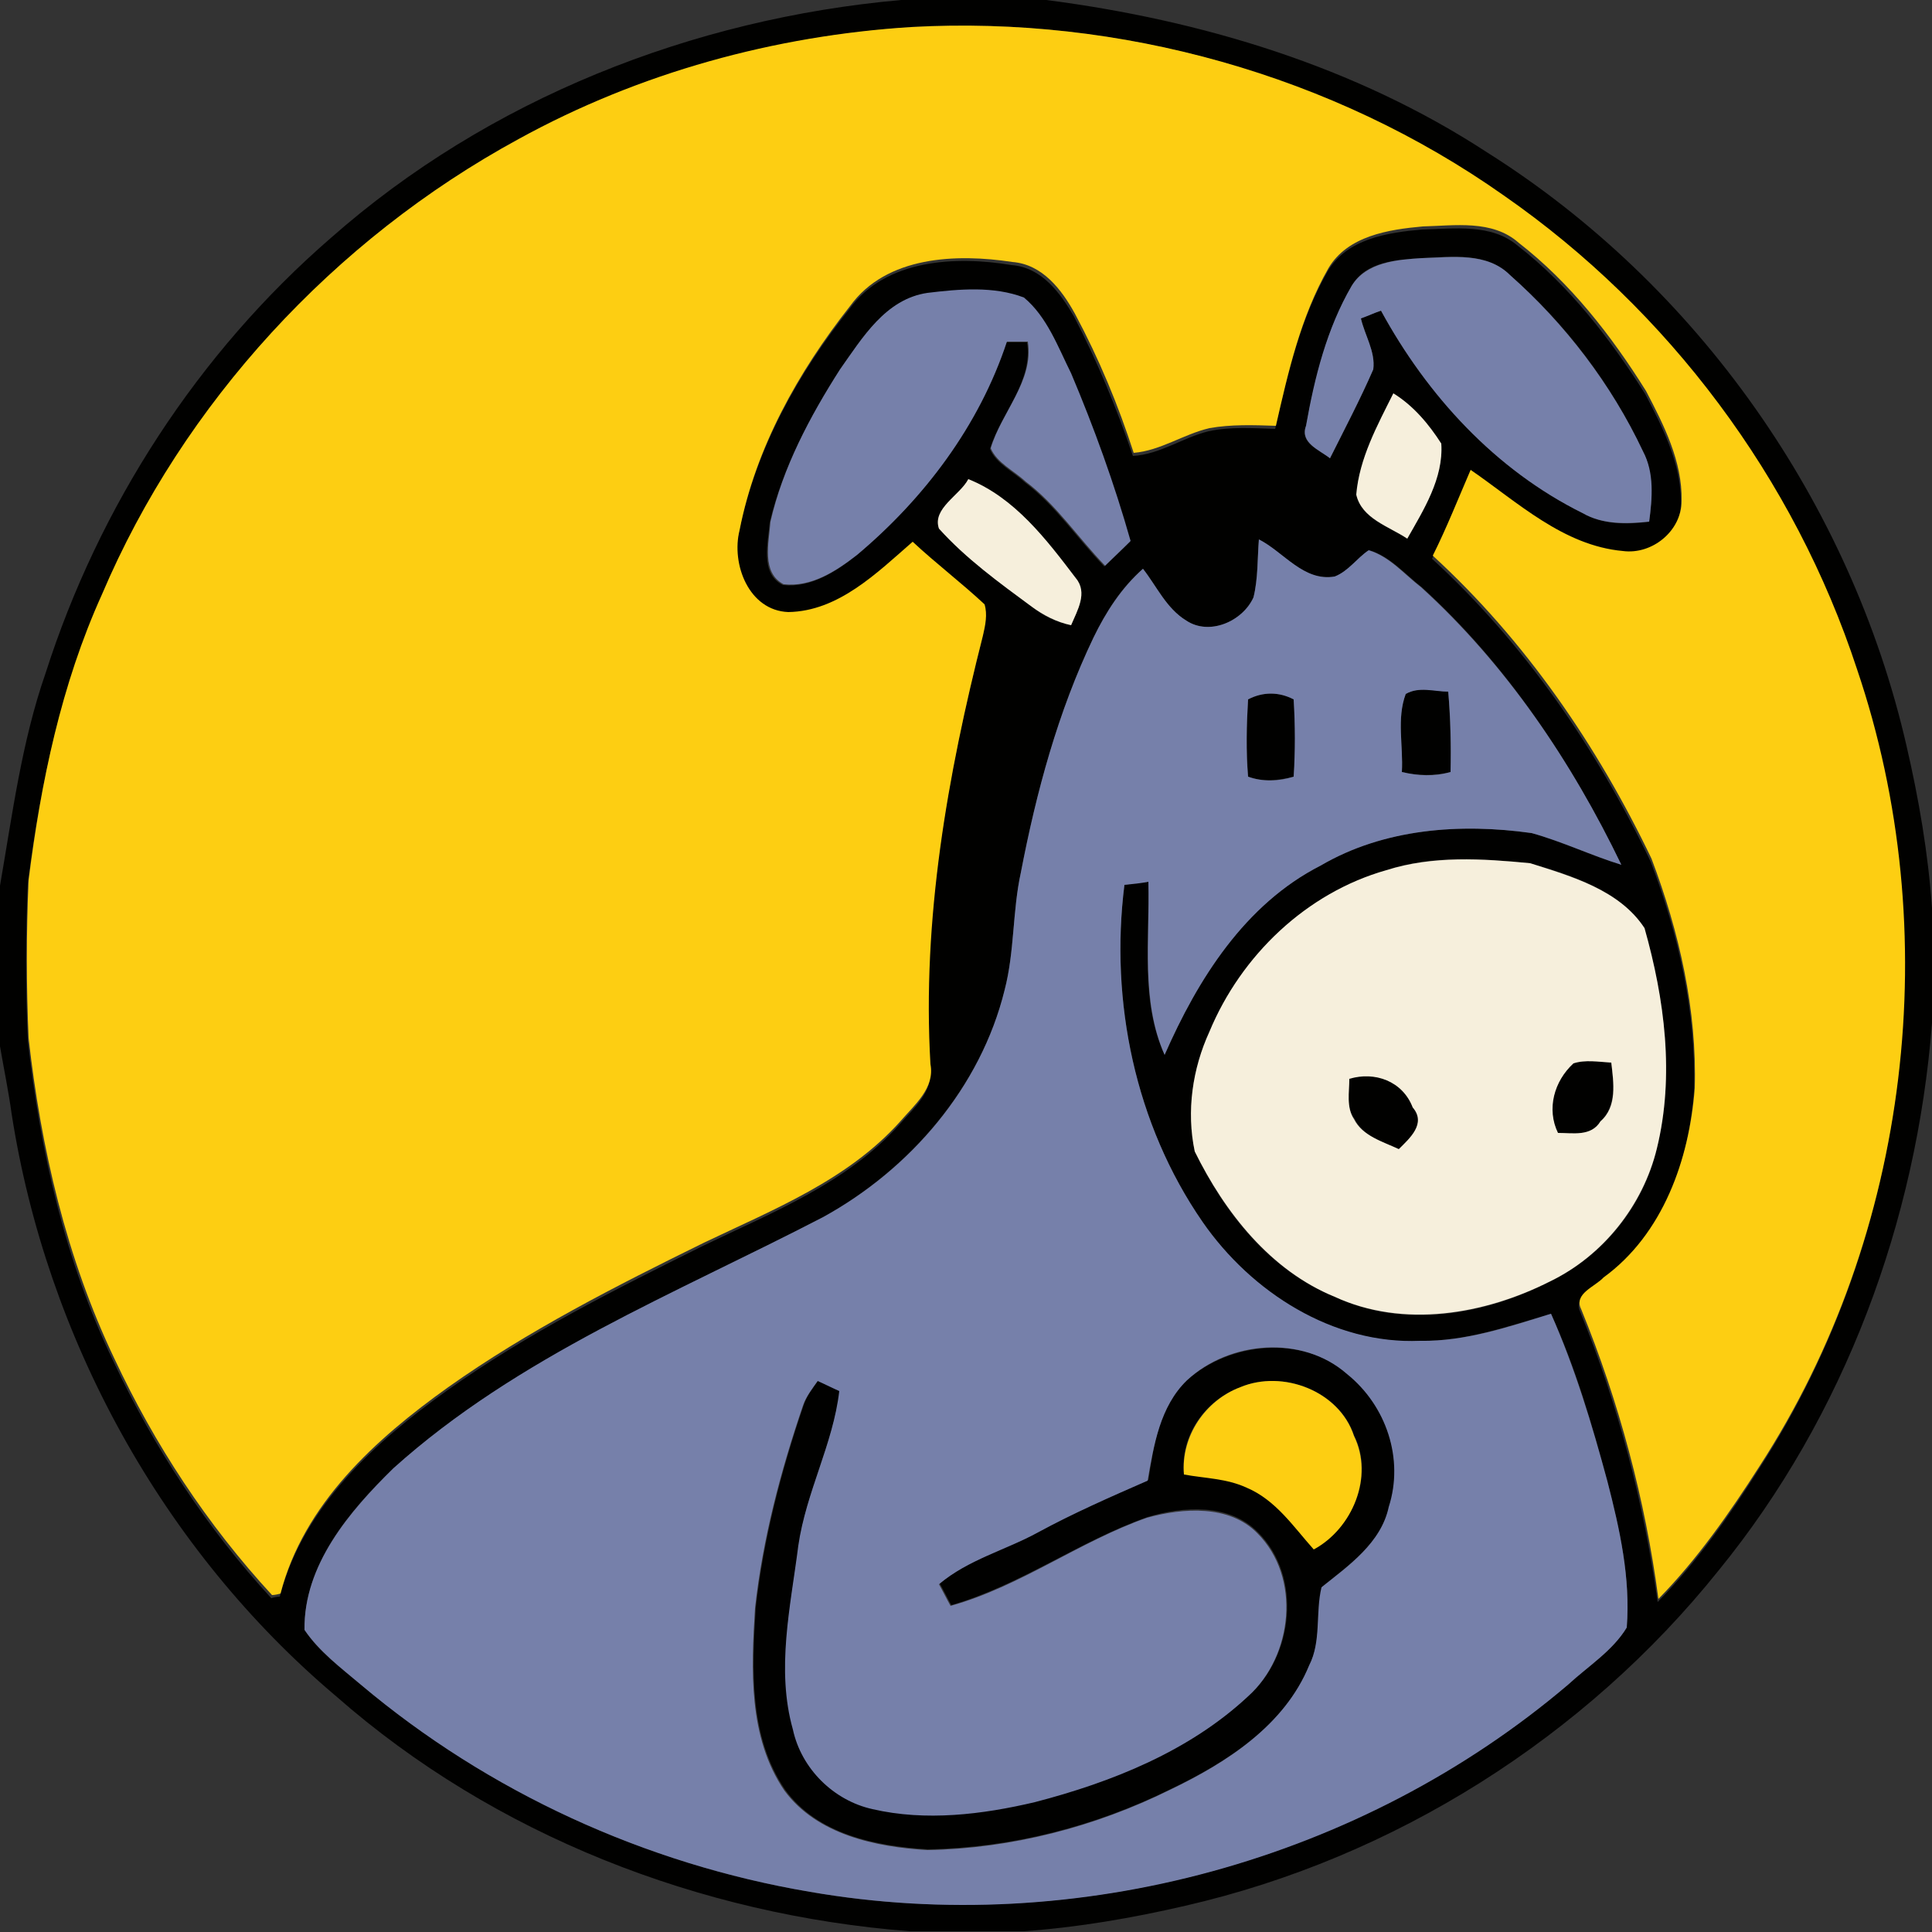 <?xml version="1.0" encoding="utf-8"?>
<!-- Generator: Adobe Illustrator 26.0.3, SVG Export Plug-In . SVG Version: 6.00 Build 0)  -->
<svg version="1.1" id="Layer_1" xmlns="http://www.w3.org/2000/svg" xmlns:xlink="http://www.w3.org/1999/xlink" x="0px" y="0px"
	 viewBox="0 0 250 250" style="enable-background:new 0 0 250 250;" xml:space="preserve">
<rect x="0" y="0" width="250" height="250" fill="#333333" stroke="none"/>
<style type="text/css">
	.st0{fill:#010100;}
	.st1{fill:#FDCE12;}
	.st2{fill:#7680AA;}
	.st3{fill:#F6EFDC;}
</style>
<g id="_x23_010100ff">
	<path class="st0" d="M116.6,0h18.8c20.1,2.6,40,8.6,57,19.7c27.3,17.2,47.1,45.4,54.3,76.8c1.6,6.9,2.8,13.9,3.3,21v14.9
		c-2,25.6-11.3,50.8-27.6,70.8c-17.3,21.6-42,37.2-69,43.4c-6.9,1.6-13.9,2.8-20.9,3.3h-14.8c-27.1-2.1-53.7-12.4-74.2-30.4
		C21,200.5,6,173.1,1.5,144.1c-0.4-2.9-1-5.8-1.5-8.7v-20.8c1.6-9.2,2.8-18.6,5.9-27.5c6.9-21.6,19.7-41.4,36.9-56.3
		C63.2,12.8,89.6,2.4,116.6,0 M67.1,18C43.2,31,23.7,52.2,13.1,77.3c-5.2,11.7-7.9,24.3-9.5,37c-0.3,6.8-0.3,13.6,0,20.4
		c1.6,14.2,4.8,28.5,11.1,41.5c5.2,11.1,12.1,21.6,20.4,30.6c0.3-0.1,0.8-0.2,1.1-0.2c3-11.6,12.3-20,21.7-26.7
		c10.4-7.4,21.8-13.1,33.1-18.7c8.9-4.3,18.6-8.1,25.4-15.7c1.8-2.1,4.5-4.3,3.9-7.4c-1.1-18.8,2.2-37.4,6.8-55.5
		c0.3-1.3,0.6-2.7,0.2-4c-3-2.8-6.3-5.3-9.3-8.1c-4.6,4.1-9.6,9-16.1,9.1c-5.1-0.2-7.4-6.2-6.3-10.6c2.1-10.7,7.6-20.6,14.3-29
		c4.7-6.5,13.8-6.9,21-5.7c3.9,0.3,6.3,3.6,8.1,6.7c3,5.8,5.5,11.8,7.6,18c3.5-0.2,6.5-2.4,9.8-3.2c2.8-0.6,5.7-0.4,8.6-0.3
		c1.6-7,3.2-14.1,6.8-20.4c2.5-4.2,7.7-5,12.2-5.4c4.2-0.1,9-0.8,12.4,2.1c6.7,5.2,12,12.1,16.5,19.2c2.3,4.4,4.7,9.1,4.6,14.2
		c0,3.9-3.8,7-7.6,6.5c-7.7-0.7-13.7-6.2-19.7-10.5c-1.6,3.7-3.1,7.5-4.9,11.1c12,11,21.3,24.6,28.3,39.2c3.6,9.4,5.9,19.5,5.6,29.7
		c-0.7,9.2-4,18.9-11.8,24.5c-1.1,1.2-3.9,2-2.9,4.1c4.9,12,8.2,24.6,10,37.5c5.1-5.2,9.3-11.2,13.1-17.2
		c19.5-30.1,24.1-69.2,12.6-103.1c-8.1-24.6-24.4-46.4-45.7-61.3C172.5,9.7,145,2,117.9,3.5C100.2,4.7,82.7,9.5,67.1,18 M174.9,37
		c-3.2,5.5-4.7,11.9-5.9,18.1c-0.9,2.2,1.7,3.1,3.1,4.2c1.9-3.8,3.9-7.6,5.6-11.5c0.3-2.3-1.1-4.4-1.6-6.6c0.9-0.4,1.7-0.7,2.6-1
		c6,11,14.8,20.6,26.1,26.2c2.6,1.5,5.7,1.5,8.6,1.1c0.4-3,0.6-6.3-0.8-9.1c-4.1-8.7-10-16.5-17.2-22.8c-3-3-7.6-2.4-11.4-2.2
		C180.8,33.6,176.7,33.8,174.9,37 M108.7,47.8c-3.9,6.1-7.4,12.7-9.1,19.8c-0.2,2.6-1.3,6.6,1.7,8.1c3.6,0.4,6.8-1.7,9.5-3.8
		c8.7-7.3,15.8-16.8,19.4-27.6c0.7,0,2.1,0,2.7,0c0.8,5.1-3.4,9.2-4.8,13.8c0.8,1.9,3,2.9,4.5,4.3c4,3,6.8,7.3,10.3,10.9
		c1.1-1,2.2-2.1,3.3-3.2c-2.1-7.4-4.7-14.6-7.7-21.7c-1.7-3.4-3.1-7.3-6.1-9.8c-3.9-1.5-8.4-1.1-12.5-0.6
		C114.6,38.7,111.6,43.7,108.7,47.8 M180.3,50.9c-2.1,4.2-4.4,8.4-4.8,13.1c0.7,3.2,4.2,4.1,6.6,5.7c2.1-3.8,4.7-7.8,4.4-12.3
		C184.9,54.9,182.9,52.5,180.3,50.9 M125.3,62c-1.1,2.1-4.7,3.8-3.8,6.4c3.6,3.9,7.8,7,12,10.1c1.5,1.2,3.2,2,5.1,2.4
		c0.8-2,2.2-4.2,0.6-6.1C135.4,69.8,131.3,64.4,125.3,62 M162.9,69.8c-0.2,2.5-0.1,5.1-0.7,7.5c-1.4,3.1-5.7,5-8.7,3
		c-2.5-1.5-3.8-4.4-5.6-6.7c-2.8,2.4-4.8,5.6-6.4,8.9c-4.6,9.6-7.4,20-9.4,30.4c-1.1,5-0.8,10.2-2.1,15.2
		c-3.1,12.6-12.3,23.2-23.5,29.4c-19,9.9-39.4,18-55.6,32.5c-5.7,5.5-11.6,12.5-11.5,20.9c1.9,2.9,4.7,4.9,7.3,7.1
		c16.5,13.9,36.8,23.2,58.1,26.8c34.5,6,71.4-4.2,98.1-26.8c2.6-2.4,5.7-4.3,7.6-7.4c0.5-6.4-0.9-12.7-2.5-18.9
		c-2-7.4-4.1-14.7-7.3-21.7c-5.5,1.6-11.1,3.6-16.9,3.5c-11.4,0.6-21.9-6.3-28.2-15.4c-8.7-12.6-12-28.5-10.1-43.6
		c1-0.2,2.1-0.3,3.1-0.4c0.2,7.5-1.1,15.4,2.1,22.4c4.3-9.8,10.3-19.5,20.2-24.5c8.2-4.8,18.1-5.5,27.3-4.2
		c3.9,1.1,7.7,2.9,11.6,4.1C203.4,98.7,195,86,184,76c-2.2-1.7-4.1-4-6.8-4.8c-1.6,1-2.7,2.7-4.4,3.4
		C168.7,75.3,166.1,71.5,162.9,69.8 M179.4,112.6c-10.3,3-18.7,11-22.9,20.9c-2.2,4.8-3,10.3-1.9,15.5c3.8,7.9,9.7,15.4,18.1,18.8
		c8.9,4.2,19.4,2.4,27.9-2c6.9-3.3,12.1-9.8,13.8-17.2c2.3-9.4,1-19.3-1.6-28.5c-3.2-4.9-9.4-6.8-14.8-8.4
		C191.8,111.1,185.4,110.6,179.4,112.6z"/>
	<path class="st0" d="M181.9,89.8c1.7-1,3.7-0.4,5.5-0.3c0.3,3.4,0.3,6.9,0.3,10.4c-2.1,0.5-4.2,0.5-6.3,0
		C181.6,96.5,180.7,93,181.9,89.8z"/>
	<path class="st0" d="M161.5,90.5c1.9-1,4-1,5.9,0c0.2,3.3,0.3,6.7,0,10c-2,0.5-4,0.7-5.9,0C161.3,97.2,161.3,93.8,161.5,90.5z"/>
	<path class="st0" d="M203.6,137.6c1.6-0.5,3.3-0.2,4.9-0.1c0.3,2.6,0.7,5.6-1.4,7.6c-1.2,2-3.5,1.5-5.5,1.5
		C200,143.5,201.1,139.9,203.6,137.6z"/>
	<path class="st0" d="M174.6,139.6c3.4-1,7,0.3,8.3,3.7c1.8,2.1-0.4,4-1.8,5.4c-2.1-0.9-4.7-1.6-5.8-3.9
		C174.1,143.3,174.6,141.3,174.6,139.6z"/>
	<path class="st0" d="M153.6,178.6c5.6-5,14.9-5.8,20.8-0.9c5,4,7.3,11,5.4,17.2c-1.1,4.7-5.2,7.6-8.7,10.4
		c-0.8,3.3-0.1,6.9-1.6,10.1c-3.2,7.8-10.7,12.6-18,16.1c-9.7,4.8-20.5,7.6-31.4,7.8c-6.7-0.4-14.3-1.9-18.5-7.7
		c-4.7-6.9-4.3-15.6-3.8-23.6c1-8.9,3.3-17.7,6.2-26.2c0.4-1.2,1.2-2.2,1.9-3.2c0.7,0.3,2.1,1,2.8,1.3c-0.9,6.9-4.4,13.1-5.3,20
		c-1.1,7.9-2.9,16-0.7,23.8c1.1,5,5.3,9.1,10.3,10.3c6.9,1.6,14.2,0.7,21-0.9c10-2.6,20-6.6,27.6-13.7c5.8-5.2,6.9-15.4,1.2-21.1
		c-3.7-3.8-9.7-3.4-14.3-2c-8.8,3.1-16.4,8.8-25.4,11.4c-0.4-0.7-1.1-2.1-1.5-2.8c3.7-3.1,8.5-4.4,12.8-6.7
		c4.6-2.5,9.4-4.6,14.2-6.7C149.3,187,150,181.9,153.6,178.6 M160.5,179.5c-4.6,1.7-7.8,6.3-7.3,11.2c2.7,0.5,5.6,0.5,8.1,1.7
		c3.8,1.5,6,5.1,8.7,8c5-2.7,7.9-9.4,5.2-14.7C173.3,180,166,177.2,160.5,179.5z"/>
</g>
<g id="_x23_fdce12ff">
	<path class="st1" d="M67.1,18c15.6-8.6,33.2-13.4,50.8-14.5c27-1.5,54.6,6.2,76.7,21.8c21.3,14.8,37.6,36.6,45.7,61.3
		c11.5,33.9,6.9,73-12.6,103.1c-3.9,6.1-8.1,12.1-13.1,17.2c-1.7-12.8-5.1-25.5-10-37.5c-1-2,1.8-2.9,2.9-4.1
		c7.7-5.6,11.1-15.3,11.8-24.5c0.3-10.1-2-20.2-5.6-29.7c-7-14.6-16.3-28.2-28.3-39.2c1.8-3.6,3.3-7.4,4.9-11.1
		c6.1,4.2,12,9.8,19.7,10.5c3.8,0.5,7.6-2.6,7.6-6.5c0.1-5.1-2.3-9.8-4.6-14.2c-4.5-7.2-9.8-14-16.5-19.2c-3.4-3-8.3-2.2-12.4-2.1
		c-4.4,0.4-9.7,1.2-12.2,5.4c-3.6,6.3-5.2,13.4-6.8,20.4c-2.9-0.1-5.8-0.2-8.6,0.3c-3.4,0.8-6.3,2.9-9.8,3.2c-2-6.2-4.5-12.2-7.6-18
		c-1.7-3.1-4.2-6.4-8.1-6.7c-7.2-1.1-16.3-0.8-21,5.7c-6.7,8.5-12.2,18.3-14.3,29c-1.1,4.4,1.2,10.4,6.3,10.6
		c6.5-0.1,11.5-5.1,16.1-9.1c3,2.8,6.3,5.3,9.3,8.1c0.4,1.3,0.1,2.7-0.2,4c-4.6,18.1-7.9,36.8-6.8,55.5c0.6,3.1-2.1,5.3-3.9,7.4
		c-6.8,7.6-16.4,11.4-25.4,15.7c-11.4,5.6-22.8,11.4-33.1,18.7c-9.4,6.7-18.7,15.1-21.7,26.7c-0.3,0.1-0.8,0.2-1.1,0.2
		c-8.4-9.1-15.2-19.5-20.4-30.6c-6.2-13-9.5-27.2-11.1-41.5c-0.3-6.8-0.3-13.6,0-20.4c1.6-12.7,4.2-25.3,9.5-37
		C23.7,52.2,43.2,31,67.1,18z"/>
	<path class="st1" d="M160.5,179.5c5.5-2.3,12.8,0.5,14.7,6.3c2.6,5.3-0.2,12-5.2,14.7c-2.6-2.9-4.9-6.4-8.7-8
		c-2.6-1.2-5.4-1.2-8.1-1.7C152.8,185.8,156,181.2,160.5,179.5z"/>
</g>
<g id="_x23_7680aaff">
	<path class="st2" d="M174.9,37c1.9-3.1,5.9-3.4,9.1-3.6c3.9-0.1,8.4-0.8,11.4,2.2c7.1,6.3,13.1,14.1,17.2,22.8
		c1.5,2.8,1.2,6.1,0.8,9.1c-2.9,0.3-6,0.4-8.6-1.1c-11.3-5.6-20.1-15.2-26.1-26.2c-0.9,0.3-1.7,0.7-2.6,1c0.5,2.2,1.9,4.3,1.6,6.6
		c-1.7,3.9-3.7,7.7-5.6,11.5c-1.4-1.1-3.9-2-3.1-4.2C170.1,48.8,171.7,42.5,174.9,37z"/>
	<path class="st2" d="M108.7,47.8c2.9-4.1,5.9-9.1,11.3-9.9c4.1-0.5,8.6-0.9,12.5,0.6c3,2.5,4.4,6.4,6.1,9.8
		c3,7.1,5.6,14.3,7.7,21.7c-1.1,1.1-2.2,2.1-3.3,3.2c-3.5-3.6-6.3-7.9-10.3-10.9c-1.5-1.4-3.7-2.4-4.5-4.3c1.4-4.7,5.6-8.7,4.8-13.8
		c-0.7,0-2.1,0-2.7,0c-3.6,10.9-10.7,20.3-19.4,27.6c-2.7,2.1-5.9,4.2-9.5,3.8c-2.9-1.5-1.9-5.4-1.7-8.1
		C101.3,60.5,104.8,53.9,108.7,47.8z"/>
	<path class="st2" d="M162.9,69.8c3.2,1.6,5.8,5.5,9.8,4.8c1.8-0.7,2.9-2.4,4.4-3.4c2.7,0.8,4.6,3.1,6.8,4.8
		c11,10,19.5,22.6,25.9,35.9c-3.9-1.2-7.6-3-11.6-4.1c-9.2-1.3-19.1-0.6-27.3,4.2c-9.8,5-15.9,14.7-20.2,24.5
		c-3.1-7-1.9-15-2.1-22.4c-1,0.2-2.1,0.3-3.1,0.4c-1.9,15.1,1.4,31,10.1,43.6c6.3,9.1,16.9,15.9,28.2,15.4
		c5.8,0.1,11.4-1.8,16.9-3.5c3.1,7,5.3,14.3,7.3,21.7c1.6,6.2,3,12.5,2.5,18.9c-1.8,3-5,5-7.6,7.4c-26.7,22.7-63.5,32.8-98.1,26.8
		c-21.3-3.6-41.6-12.9-58.1-26.8c-2.6-2.2-5.4-4.3-7.3-7.1c-0.1-8.4,5.8-15.3,11.5-20.9c16.1-14.5,36.5-22.6,55.6-32.5
		c11.3-6.2,20.4-16.8,23.5-29.4c1.3-5,1-10.2,2.1-15.2c2-10.4,4.8-20.8,9.4-30.4c1.6-3.3,3.6-6.4,6.4-8.9c1.8,2.3,3,5.1,5.6,6.7
		c3,2,7.3,0.1,8.7-3C162.8,74.9,162.7,72.3,162.9,69.8 M181.9,89.8c-1.2,3.2-0.3,6.7-0.5,10.1c2.1,0.5,4.2,0.6,6.3,0
		c0.1-3.5,0-6.9-0.3-10.4C185.6,89.5,183.6,88.8,181.9,89.8 M161.5,90.5c-0.2,3.3-0.3,6.7,0,10c1.9,0.7,4,0.6,5.9,0
		c0.2-3.3,0.2-6.7,0-10C165.5,89.5,163.4,89.5,161.5,90.5 M153.6,178.6c-3.5,3.4-4.3,8.4-5.1,13c-4.8,2.1-9.6,4.2-14.2,6.7
		c-4.2,2.3-9,3.5-12.8,6.7c0.4,0.7,1.1,2.1,1.5,2.8c9-2.5,16.6-8.3,25.4-11.4c4.7-1.3,10.7-1.7,14.3,2c5.7,5.7,4.6,15.9-1.2,21.1
		c-7.6,7.1-17.6,11.1-27.6,13.7c-6.8,1.6-14.1,2.5-21,0.9c-5-1.1-9.2-5.2-10.3-10.3c-2.2-7.8-0.3-15.9,0.7-23.8
		c1-6.9,4.5-13.1,5.3-20c-0.7-0.3-2.1-1-2.8-1.3c-0.7,1-1.5,2-1.9,3.2c-2.9,8.5-5.2,17.2-6.2,26.2c-0.5,7.9-0.9,16.7,3.8,23.6
		c4.2,5.7,11.8,7.3,18.5,7.7c10.9-0.2,21.7-3,31.4-7.8c7.3-3.5,14.8-8.3,18-16.1c1.6-3.1,0.8-6.8,1.6-10.1c3.5-2.8,7.7-5.7,8.7-10.4
		c2-6.2-0.3-13.1-5.4-17.2C168.5,172.7,159.1,173.5,153.6,178.6z"/>
</g>
<g id="_x23_f6efdcff">
	<path class="st3" d="M180.3,50.9c2.6,1.6,4.6,4,6.2,6.5c0.3,4.5-2.3,8.6-4.4,12.3c-2.4-1.6-5.9-2.6-6.6-5.7
		C175.9,59.3,178.2,55.1,180.3,50.9z"/>
	<path class="st3" d="M125.3,62c6,2.4,10.1,7.8,13.9,12.8c1.6,1.9,0.2,4.2-0.6,6.1c-1.9-0.4-3.6-1.3-5.1-2.4
		c-4.2-3.1-8.5-6.2-12-10.1C120.6,65.8,124.2,64.1,125.3,62z"/>
	<path class="st3" d="M179.4,112.6c6-1.9,12.4-1.5,18.6-0.9c5.4,1.7,11.6,3.5,14.8,8.4c2.6,9.2,3.9,19.1,1.6,28.5
		c-1.8,7.4-7,13.9-13.8,17.2c-8.5,4.3-19,6.1-27.9,2c-8.3-3.4-14.2-10.9-18.1-18.8c-1.1-5.2-0.3-10.7,1.9-15.5
		C160.6,123.6,169.1,115.5,179.4,112.6 M203.6,137.6c-2.5,2.3-3.5,5.9-2,9c1.9,0,4.3,0.5,5.5-1.5c2.2-1.9,1.7-5,1.4-7.6
		C206.8,137.4,205.1,137.1,203.6,137.6 M174.6,139.6c0,1.7-0.4,3.7,0.6,5.2c1.1,2.2,3.7,2.9,5.8,3.9c1.4-1.4,3.6-3.3,1.8-5.4
		C181.5,139.9,177.9,138.6,174.6,139.6z"/>
</g>
</svg>
